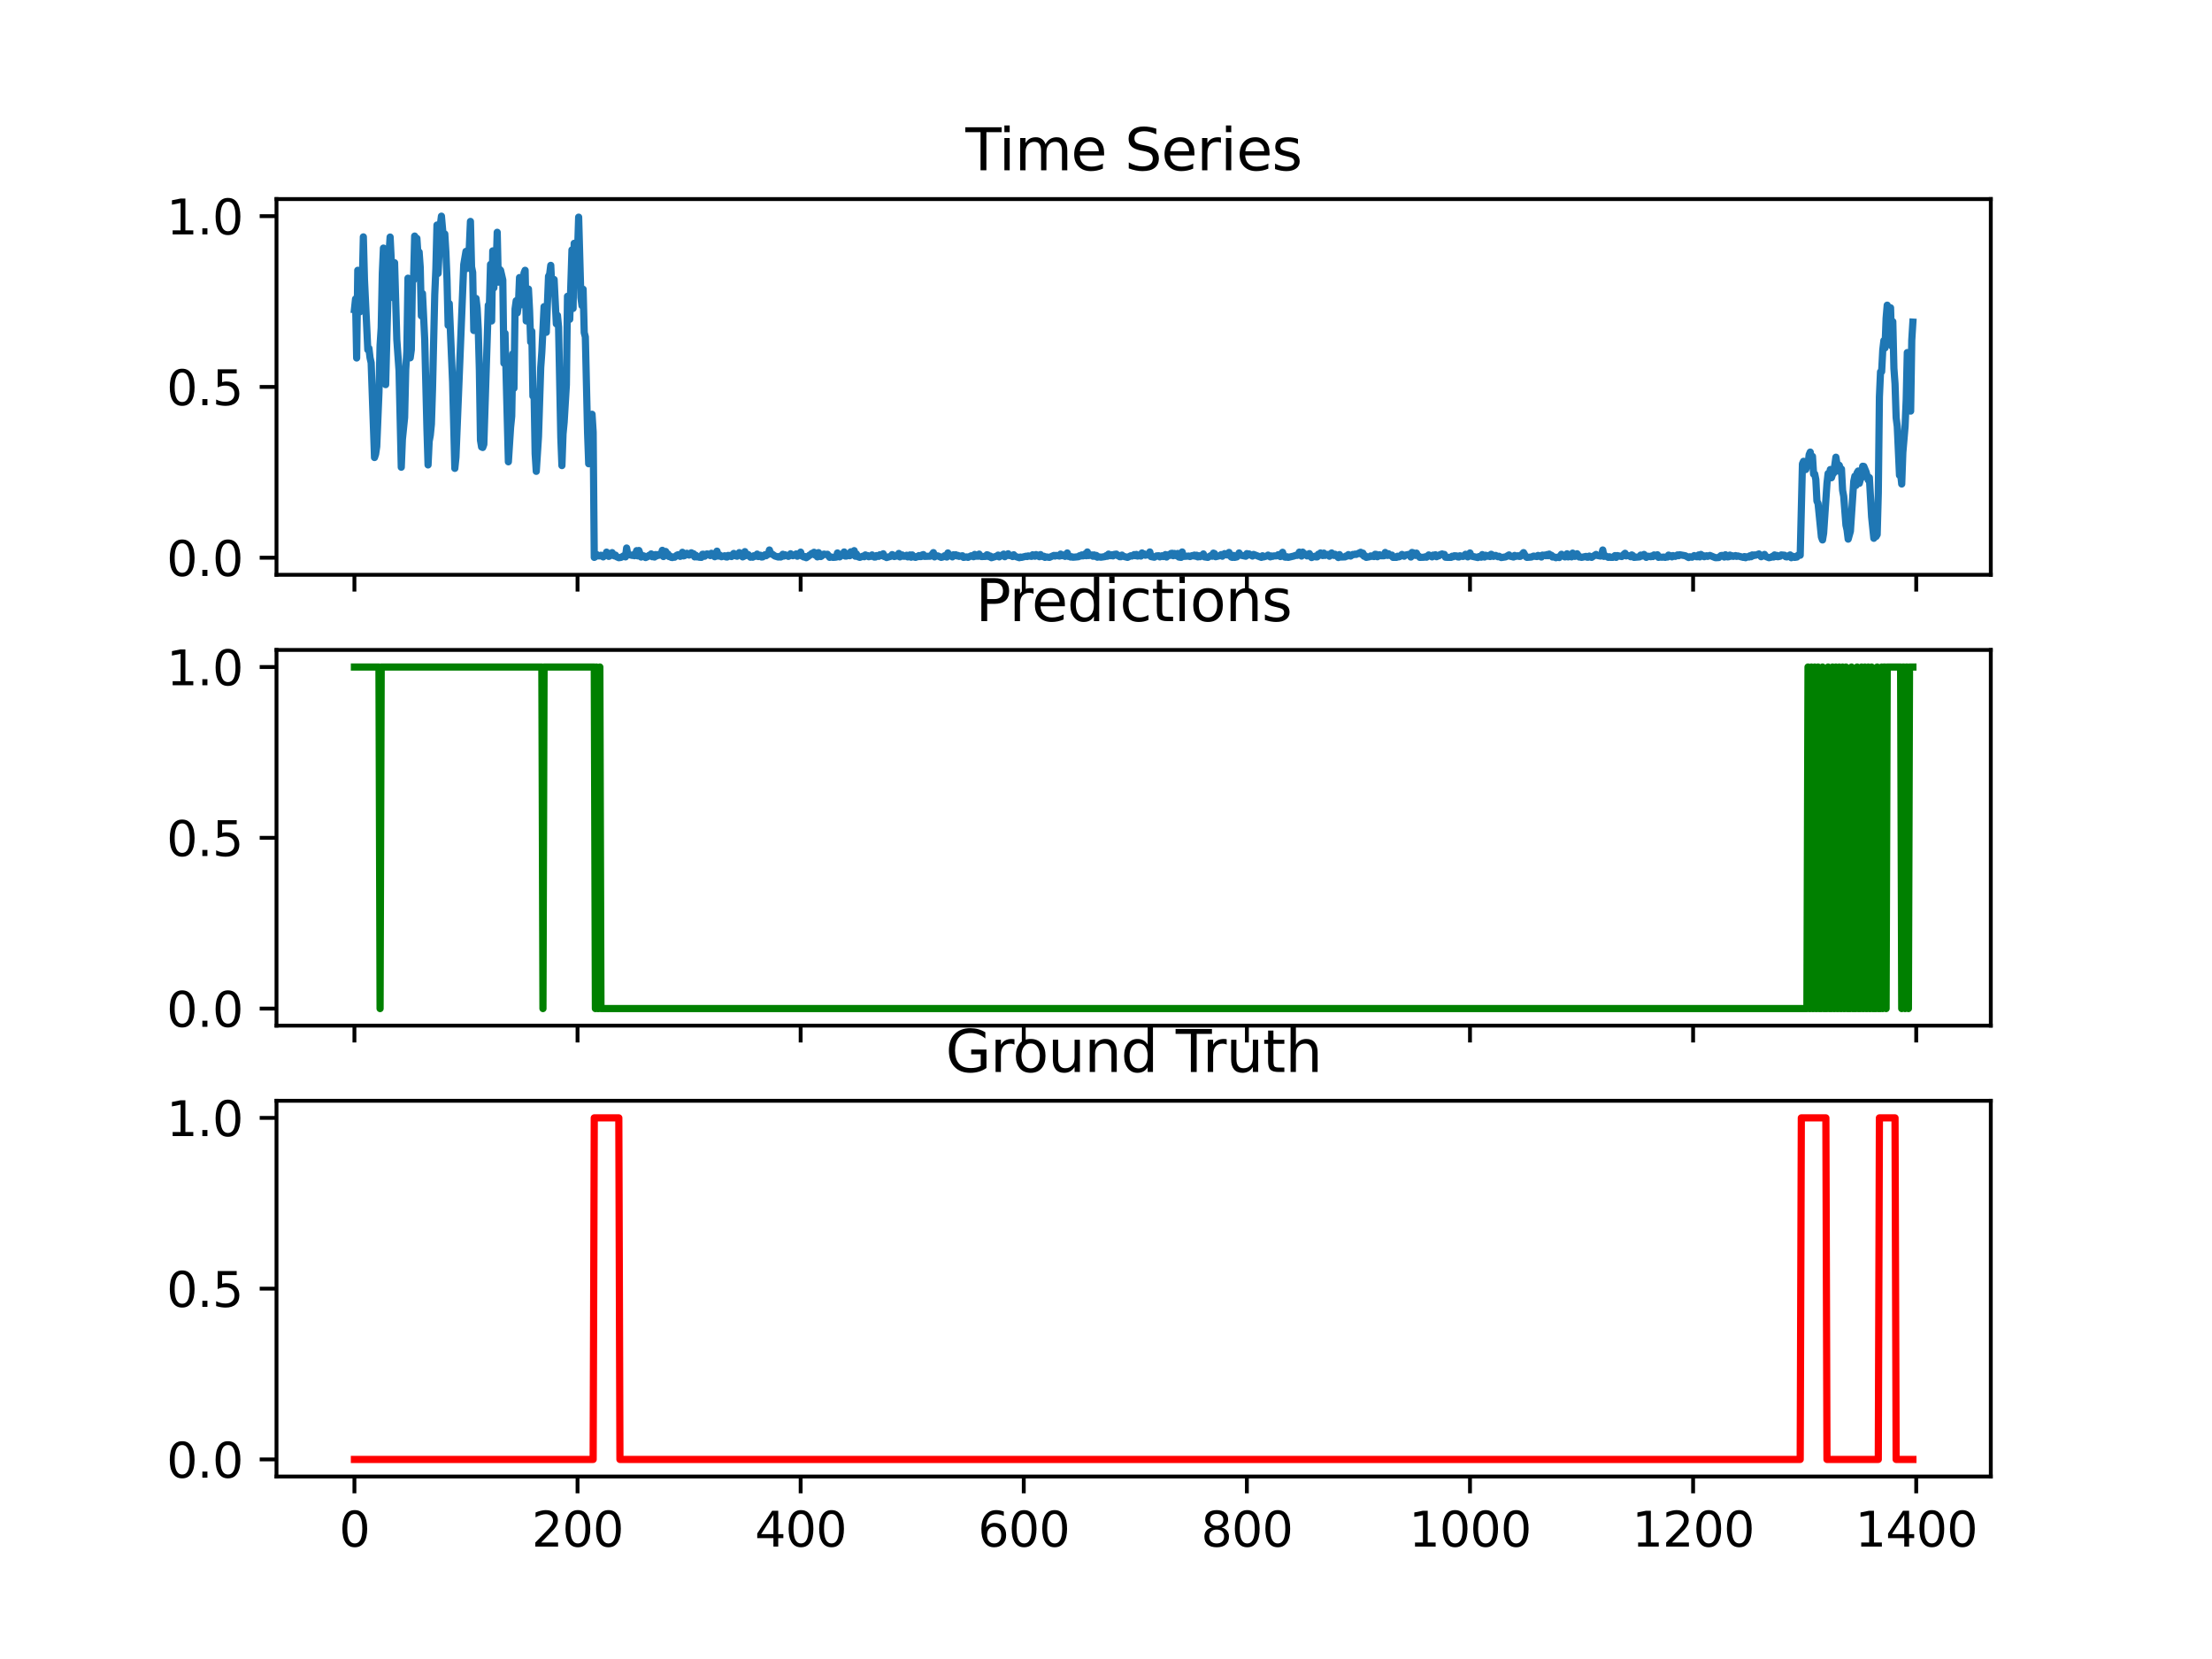 <?xml version="1.0" encoding="utf-8" standalone="no"?>
<!DOCTYPE svg PUBLIC "-//W3C//DTD SVG 1.1//EN"
  "http://www.w3.org/Graphics/SVG/1.1/DTD/svg11.dtd">
<svg xmlns:xlink="http://www.w3.org/1999/xlink" width="460.8pt" height="345.6pt" viewBox="0 0 460.8 345.6" xmlns="http://www.w3.org/2000/svg" version="1.1">
 <defs>
  <style type="text/css">*{stroke-linejoin: round; stroke-linecap: butt}</style>
 </defs>
 <g id="figure_1">
  <g id="patch_1">
   <path d="M 0 345.6 
L 460.8 345.6 
L 460.8 0 
L 0 0 
z
" style="fill: #ffffff"/>
  </g>
  <g id="axes_1">
   <g id="patch_2">
    <path d="M 57.6 119.74 
L 414.72 119.74 
L 414.72 41.472 
L 57.6 41.472 
z
" style="fill: #ffffff"/>
   </g>
   <g id="matplotlib.axis_1">
    <g id="xtick_1">
     <g id="line2d_1">
      <defs>
       <path id="m51ca889473" d="M 0 0 
L 0 3.5 
" style="stroke: #000000; stroke-width: 0.8"/>
      </defs>
      <g>
       <use xlink:href="#m51ca889473" x="73.833" y="119.74" style="stroke: #000000; stroke-width: 0.8"/>
      </g>
     </g>
    </g>
    <g id="xtick_2">
     <g id="line2d_2">
      <g>
       <use xlink:href="#m51ca889473" x="120.312" y="119.74" style="stroke: #000000; stroke-width: 0.8"/>
      </g>
     </g>
    </g>
    <g id="xtick_3">
     <g id="line2d_3">
      <g>
       <use xlink:href="#m51ca889473" x="166.79" y="119.74" style="stroke: #000000; stroke-width: 0.8"/>
      </g>
     </g>
    </g>
    <g id="xtick_4">
     <g id="line2d_4">
      <g>
       <use xlink:href="#m51ca889473" x="213.269" y="119.74" style="stroke: #000000; stroke-width: 0.8"/>
      </g>
     </g>
    </g>
    <g id="xtick_5">
     <g id="line2d_5">
      <g>
       <use xlink:href="#m51ca889473" x="259.748" y="119.74" style="stroke: #000000; stroke-width: 0.8"/>
      </g>
     </g>
    </g>
    <g id="xtick_6">
     <g id="line2d_6">
      <g>
       <use xlink:href="#m51ca889473" x="306.227" y="119.74" style="stroke: #000000; stroke-width: 0.8"/>
      </g>
     </g>
    </g>
    <g id="xtick_7">
     <g id="line2d_7">
      <g>
       <use xlink:href="#m51ca889473" x="352.706" y="119.74" style="stroke: #000000; stroke-width: 0.8"/>
      </g>
     </g>
    </g>
    <g id="xtick_8">
     <g id="line2d_8">
      <g>
       <use xlink:href="#m51ca889473" x="399.184" y="119.74" style="stroke: #000000; stroke-width: 0.8"/>
      </g>
     </g>
    </g>
   </g>
   <g id="matplotlib.axis_2">
    <g id="ytick_1">
     <g id="line2d_9">
      <defs>
       <path id="mb0b0d5f362" d="M 0 0 
L -3.5 0 
" style="stroke: #000000; stroke-width: 0.8"/>
      </defs>
      <g>
       <use xlink:href="#mb0b0d5f362" x="57.6" y="116.183" style="stroke: #000000; stroke-width: 0.8"/>
      </g>
     </g>
     <g id="text_1">
      <!-- 0.0 -->
      <g transform="translate(34.697 119.982) scale(0.1 -0.1)">
       <defs>
        <path id="DejaVuSans-30" d="M 2034 4250 
Q 1547 4250 1301 3770 
Q 1056 3291 1056 2328 
Q 1056 1369 1301 889 
Q 1547 409 2034 409 
Q 2525 409 2770 889 
Q 3016 1369 3016 2328 
Q 3016 3291 2770 3770 
Q 2525 4250 2034 4250 
z
M 2034 4750 
Q 2819 4750 3233 4129 
Q 3647 3509 3647 2328 
Q 3647 1150 3233 529 
Q 2819 -91 2034 -91 
Q 1250 -91 836 529 
Q 422 1150 422 2328 
Q 422 3509 836 4129 
Q 1250 4750 2034 4750 
z
" transform="scale(0.016)"/>
        <path id="DejaVuSans-2e" d="M 684 794 
L 1344 794 
L 1344 0 
L 684 0 
L 684 794 
z
" transform="scale(0.016)"/>
       </defs>
       <use xlink:href="#DejaVuSans-30"/>
       <use xlink:href="#DejaVuSans-2e" x="63.623"/>
       <use xlink:href="#DejaVuSans-30" x="95.41"/>
      </g>
     </g>
    </g>
    <g id="ytick_2">
     <g id="line2d_10">
      <g>
       <use xlink:href="#mb0b0d5f362" x="57.6" y="80.606" style="stroke: #000000; stroke-width: 0.8"/>
      </g>
     </g>
     <g id="text_2">
      <!-- 0.5 -->
      <g transform="translate(34.697 84.405) scale(0.1 -0.1)">
       <defs>
        <path id="DejaVuSans-35" d="M 691 4666 
L 3169 4666 
L 3169 4134 
L 1269 4134 
L 1269 2991 
Q 1406 3038 1543 3061 
Q 1681 3084 1819 3084 
Q 2600 3084 3056 2656 
Q 3513 2228 3513 1497 
Q 3513 744 3044 326 
Q 2575 -91 1722 -91 
Q 1428 -91 1123 -41 
Q 819 9 494 109 
L 494 744 
Q 775 591 1075 516 
Q 1375 441 1709 441 
Q 2250 441 2565 725 
Q 2881 1009 2881 1497 
Q 2881 1984 2565 2268 
Q 2250 2553 1709 2553 
Q 1456 2553 1204 2497 
Q 953 2441 691 2322 
L 691 4666 
z
" transform="scale(0.016)"/>
       </defs>
       <use xlink:href="#DejaVuSans-30"/>
       <use xlink:href="#DejaVuSans-2e" x="63.623"/>
       <use xlink:href="#DejaVuSans-35" x="95.41"/>
      </g>
     </g>
    </g>
    <g id="ytick_3">
     <g id="line2d_11">
      <g>
       <use xlink:href="#mb0b0d5f362" x="57.6" y="45.03" style="stroke: #000000; stroke-width: 0.8"/>
      </g>
     </g>
     <g id="text_3">
      <!-- 1.0 -->
      <g transform="translate(34.697 48.829) scale(0.1 -0.1)">
       <defs>
        <path id="DejaVuSans-31" d="M 794 531 
L 1825 531 
L 1825 4091 
L 703 3866 
L 703 4441 
L 1819 4666 
L 2450 4666 
L 2450 531 
L 3481 531 
L 3481 0 
L 794 0 
L 794 531 
z
" transform="scale(0.016)"/>
       </defs>
       <use xlink:href="#DejaVuSans-31"/>
       <use xlink:href="#DejaVuSans-2e" x="63.623"/>
       <use xlink:href="#DejaVuSans-30" x="95.41"/>
      </g>
     </g>
    </g>
   </g>
   <g id="line2d_12">
    <path d="M 73.833 64.497 
L 74.065 62.269 
L 74.298 74.574 
L 74.53 56.306 
L 74.762 62.235 
L 74.995 64.943 
L 75.227 57.471 
L 75.459 59.425 
L 75.692 49.348 
L 75.924 58.191 
L 76.621 72.86 
L 76.854 72.552 
L 77.086 74.54 
L 77.319 75.568 
L 78.016 95.31 
L 78.248 94.59 
L 78.481 93.013 
L 78.945 81.737 
L 79.178 71.935 
L 79.41 68.302 
L 79.643 56.957 
L 79.875 51.679 
L 80.107 60.247 
L 80.34 80.126 
L 81.037 52.878 
L 81.269 49.382 
L 81.502 54.112 
L 81.734 61.961 
L 81.967 60.796 
L 82.199 54.729 
L 82.664 70.735 
L 83.128 77.247 
L 83.593 97.332 
L 83.826 91.54 
L 84.29 86.981 
L 84.523 77.007 
L 84.755 73.169 
L 84.988 57.951 
L 85.22 62.475 
L 85.452 74.54 
L 85.685 72.86 
L 85.917 58.122 
L 86.15 58.362 
L 86.382 49.177 
L 86.614 54.318 
L 86.847 49.657 
L 87.079 53.153 
L 87.312 52.501 
L 87.544 55.723 
L 87.776 65.8 
L 88.009 61.138 
L 88.474 70.667 
L 88.938 89.312 
L 89.171 96.852 
L 89.403 91.951 
L 89.636 90.683 
L 89.868 88.352 
L 90.1 81.086 
L 90.565 61.378 
L 90.797 56.032 
L 91.03 46.88 
L 91.262 56.957 
L 91.727 46.88 
L 91.959 45.03 
L 92.424 50.342 
L 92.657 48.731 
L 92.889 52.536 
L 93.121 58.225 
L 93.354 67.788 
L 93.586 63.229 
L 94.283 79.578 
L 94.748 97.572 
L 94.981 95.275 
L 96.607 55.106 
L 97.072 52.364 
L 97.305 55.929 
L 97.537 54.455 
L 97.769 51.405 
L 98.002 46.126 
L 98.234 55.586 
L 98.467 56.751 
L 98.699 68.85 
L 99.164 62.167 
L 99.396 64.223 
L 99.628 68.576 
L 99.861 77.11 
L 100.093 91.711 
L 100.326 93.116 
L 100.558 93.219 
L 100.79 92.568 
L 101.72 63.572 
L 101.952 63.469 
L 102.185 55.072 
L 102.417 66.862 
L 102.65 52.261 
L 102.882 59.973 
L 103.114 52.467 
L 103.347 56.032 
L 103.579 48.389 
L 103.812 58.774 
L 104.044 56.066 
L 104.276 56.306 
L 104.741 58.328 
L 104.974 75.671 
L 105.206 69.433 
L 105.903 96.201 
L 106.368 89.003 
L 106.6 86.707 
L 106.833 73.683 
L 107.065 80.88 
L 107.297 64.36 
L 107.53 62.647 
L 107.762 65.183 
L 107.995 63.538 
L 108.227 57.814 
L 108.459 59.013 
L 108.692 63.469 
L 108.924 62.955 
L 109.157 56.888 
L 109.389 56.306 
L 109.621 66.862 
L 109.854 65.149 
L 110.086 60.213 
L 110.319 64.634 
L 110.551 71.249 
L 110.783 69.021 
L 111.016 82.525 
L 111.248 81.463 
L 111.481 94.521 
L 111.713 98.189 
L 112.178 90.957 
L 112.643 76.562 
L 112.875 73.306 
L 113.34 63.88 
L 113.572 63.915 
L 113.805 69.227 
L 114.269 57.54 
L 114.502 57.128 
L 114.734 55.278 
L 114.966 60.145 
L 115.199 60.522 
L 115.431 58.225 
L 115.896 67.479 
L 116.128 65.697 
L 116.361 68.13 
L 116.826 91.06 
L 117.058 96.989 
L 117.29 90.408 
L 117.523 87.941 
L 117.988 80.161 
L 118.22 61.721 
L 118.452 64.977 
L 118.685 66.519 
L 119.15 52.056 
L 119.382 64.257 
L 119.614 50.685 
L 119.847 56.683 
L 120.079 52.673 
L 120.312 52.501 
L 120.544 45.235 
L 121.009 61.961 
L 121.241 63.675 
L 121.474 60.247 
L 121.706 69.296 
L 121.938 70.187 
L 122.403 90.169 
L 122.635 96.612 
L 122.868 91.471 
L 123.1 90.271 
L 123.333 86.296 
L 123.565 89.997 
L 123.797 116.114 
L 124.03 115.977 
L 124.262 115.497 
L 124.727 115.806 
L 124.959 115.806 
L 125.192 115.668 
L 125.657 116.011 
L 125.889 115.737 
L 126.121 115.737 
L 126.354 115.017 
L 126.586 115.291 
L 126.819 115.908 
L 127.051 115.806 
L 127.283 115.566 
L 127.516 115.12 
L 127.981 115.806 
L 128.213 115.634 
L 128.445 115.977 
L 128.91 116.183 
L 129.375 116.114 
L 130.072 115.703 
L 130.304 116.011 
L 130.537 114.16 
L 130.769 115.463 
L 131.699 115.703 
L 131.931 115.566 
L 132.164 115.771 
L 132.396 115.394 
L 132.628 114.709 
L 132.861 115.806 
L 133.093 114.675 
L 133.558 116.045 
L 134.023 115.771 
L 134.255 115.874 
L 134.488 116.148 
L 134.952 115.943 
L 135.185 115.703 
L 135.417 115.737 
L 135.65 115.394 
L 135.882 115.977 
L 136.114 115.566 
L 136.347 116.045 
L 136.579 115.531 
L 136.812 115.806 
L 137.044 115.531 
L 137.276 115.668 
L 137.741 115.531 
L 137.973 114.64 
L 138.206 115.943 
L 138.438 115.6 
L 138.671 114.88 
L 138.903 115.703 
L 139.135 115.394 
L 139.368 115.943 
L 139.6 115.84 
L 139.833 116.114 
L 140.065 116.148 
L 140.297 116.011 
L 140.53 116.08 
L 140.995 115.668 
L 141.227 115.566 
L 141.692 115.908 
L 141.924 115.703 
L 142.157 115.052 
L 142.389 115.806 
L 142.621 115.737 
L 142.854 115.326 
L 143.086 115.257 
L 143.551 115.634 
L 143.783 115.497 
L 144.016 115.154 
L 144.248 115.497 
L 144.481 115.36 
L 144.713 116.011 
L 144.945 115.668 
L 145.178 116.011 
L 145.41 115.943 
L 145.643 116.08 
L 146.107 116.114 
L 146.34 115.463 
L 146.572 115.463 
L 146.804 115.874 
L 147.269 115.394 
L 147.502 115.429 
L 147.966 115.737 
L 148.199 115.257 
L 148.431 115.668 
L 148.664 115.36 
L 148.896 115.977 
L 149.361 114.812 
L 149.593 115.84 
L 149.826 115.566 
L 150.058 115.703 
L 150.29 115.977 
L 150.988 115.771 
L 151.22 116.011 
L 151.452 116.045 
L 151.685 115.703 
L 151.917 115.874 
L 152.15 115.703 
L 152.382 115.943 
L 152.847 115.291 
L 153.079 115.737 
L 153.544 115.874 
L 154.009 115.12 
L 154.241 115.703 
L 154.473 115.429 
L 154.706 116.011 
L 154.938 115.908 
L 155.171 114.914 
L 155.403 115.737 
L 155.868 115.531 
L 156.333 116.08 
L 156.565 116.011 
L 156.797 116.08 
L 157.03 115.771 
L 157.262 115.908 
L 157.495 115.84 
L 157.727 115.429 
L 157.959 115.943 
L 158.424 115.668 
L 158.657 116.045 
L 158.889 116.011 
L 159.354 115.566 
L 159.586 115.771 
L 159.819 115.531 
L 160.051 115.497 
L 160.283 114.572 
L 160.516 115.326 
L 160.748 115.36 
L 161.445 115.84 
L 162.142 116.045 
L 162.375 115.908 
L 162.607 116.045 
L 162.84 115.943 
L 163.072 115.463 
L 163.304 115.84 
L 163.537 115.566 
L 164.234 115.908 
L 164.466 115.771 
L 164.699 115.36 
L 165.164 115.771 
L 165.628 115.531 
L 165.861 115.394 
L 166.093 115.874 
L 166.558 115.326 
L 166.79 115.017 
L 167.023 115.806 
L 167.488 116.045 
L 167.72 115.943 
L 167.952 116.183 
L 168.417 115.874 
L 168.65 115.634 
L 168.882 115.566 
L 169.114 115.291 
L 169.347 115.463 
L 169.579 115.052 
L 169.811 115.634 
L 170.044 115.497 
L 170.276 116.011 
L 170.509 115.12 
L 170.741 115.874 
L 170.973 115.943 
L 171.206 115.806 
L 171.438 115.497 
L 171.671 115.429 
L 172.135 115.531 
L 172.368 115.463 
L 172.833 116.114 
L 173.065 116.011 
L 173.53 116.114 
L 173.995 116.08 
L 174.227 116.045 
L 174.459 115.189 
L 174.692 115.943 
L 174.924 116.011 
L 175.157 115.6 
L 175.389 115.429 
L 175.621 115.703 
L 175.854 114.983 
L 176.086 115.84 
L 176.319 115.84 
L 176.551 115.703 
L 176.783 115.394 
L 177.016 115.771 
L 177.248 114.949 
L 177.713 115.566 
L 177.945 114.709 
L 178.178 115.874 
L 178.41 115.394 
L 178.642 115.943 
L 179.107 116.114 
L 179.804 115.84 
L 180.037 115.977 
L 180.269 115.6 
L 180.502 115.771 
L 180.734 115.737 
L 180.966 115.977 
L 181.199 115.874 
L 181.431 115.908 
L 181.664 115.6 
L 182.128 116.045 
L 182.361 116.045 
L 182.593 115.737 
L 183.058 115.908 
L 183.29 115.566 
L 183.755 115.771 
L 183.988 115.36 
L 184.22 115.943 
L 184.452 115.943 
L 184.685 116.148 
L 185.614 115.874 
L 185.847 115.531 
L 186.079 115.634 
L 186.311 115.943 
L 186.544 115.84 
L 187.009 115.84 
L 187.241 115.291 
L 187.473 116.011 
L 187.706 115.668 
L 187.938 115.6 
L 188.171 115.874 
L 188.635 115.874 
L 188.868 115.668 
L 189.1 116.011 
L 189.565 115.6 
L 189.797 116.08 
L 190.03 115.6 
L 190.262 115.977 
L 190.727 116.114 
L 190.959 115.943 
L 191.192 115.977 
L 191.424 115.737 
L 191.657 115.943 
L 191.889 115.943 
L 192.121 115.6 
L 192.354 115.531 
L 192.586 115.908 
L 193.516 115.874 
L 193.748 115.874 
L 193.98 115.737 
L 194.445 115.12 
L 194.678 116.011 
L 194.91 115.771 
L 195.375 115.806 
L 196.072 116.114 
L 196.537 115.977 
L 196.769 115.771 
L 197.002 115.84 
L 197.234 116.045 
L 197.466 115.189 
L 197.699 115.737 
L 197.931 115.634 
L 198.164 115.703 
L 198.396 116.011 
L 198.628 115.566 
L 198.861 115.634 
L 199.093 115.566 
L 199.326 115.806 
L 199.558 115.703 
L 199.79 115.908 
L 200.488 115.771 
L 200.72 116.114 
L 201.417 116.011 
L 201.649 116.114 
L 202.347 115.771 
L 202.811 115.977 
L 203.044 115.497 
L 203.276 115.874 
L 203.509 115.6 
L 203.741 115.874 
L 203.973 115.429 
L 204.206 115.806 
L 204.438 115.943 
L 205.368 115.908 
L 205.6 115.566 
L 205.833 115.634 
L 206.065 115.977 
L 206.297 115.84 
L 206.53 116.183 
L 207.692 115.84 
L 207.924 115.634 
L 208.157 116.011 
L 209.086 115.429 
L 209.318 115.977 
L 210.016 115.36 
L 210.248 115.737 
L 210.713 115.703 
L 210.945 115.943 
L 211.178 115.566 
L 211.41 115.874 
L 212.34 116.183 
L 212.572 116.045 
L 212.804 116.114 
L 213.734 115.874 
L 213.966 115.943 
L 214.199 115.806 
L 214.896 115.908 
L 215.128 115.566 
L 215.593 115.874 
L 215.826 115.531 
L 216.058 115.806 
L 216.29 115.634 
L 216.523 115.977 
L 216.755 115.531 
L 216.987 115.874 
L 217.22 115.943 
L 217.452 115.874 
L 217.685 116.114 
L 217.917 116.011 
L 218.614 116.114 
L 219.544 115.703 
L 219.776 115.84 
L 220.009 115.703 
L 220.706 115.84 
L 220.938 115.429 
L 221.171 115.771 
L 221.403 115.6 
L 221.635 115.634 
L 221.868 115.908 
L 222.333 115.189 
L 222.565 115.908 
L 222.797 115.84 
L 223.03 116.045 
L 223.262 115.977 
L 223.495 116.08 
L 223.959 116.045 
L 224.656 115.977 
L 224.889 115.771 
L 225.121 115.84 
L 225.354 115.6 
L 225.586 115.806 
L 225.818 115.737 
L 226.051 115.394 
L 226.283 115.771 
L 226.516 114.983 
L 226.748 115.737 
L 227.445 115.6 
L 227.678 115.874 
L 227.91 115.6 
L 228.142 115.908 
L 228.375 115.703 
L 228.607 116.08 
L 228.84 115.977 
L 229.304 116.08 
L 230.234 115.943 
L 230.466 115.737 
L 230.699 115.874 
L 230.931 115.429 
L 231.164 115.703 
L 231.396 115.771 
L 231.628 115.566 
L 231.861 115.806 
L 232.093 115.497 
L 232.558 115.429 
L 232.79 115.737 
L 233.023 115.703 
L 233.255 115.977 
L 233.487 115.977 
L 233.72 115.634 
L 233.952 115.874 
L 234.882 116.114 
L 235.579 115.771 
L 235.811 115.84 
L 236.276 115.531 
L 236.509 115.771 
L 236.741 115.497 
L 236.973 115.84 
L 237.438 115.737 
L 237.671 115.84 
L 237.903 115.189 
L 238.135 115.6 
L 238.368 115.394 
L 238.6 115.668 
L 239.297 115.531 
L 239.53 114.983 
L 239.762 115.943 
L 240.459 116.08 
L 240.924 115.806 
L 241.389 115.771 
L 241.621 116.011 
L 242.086 115.771 
L 242.318 115.943 
L 242.551 115.874 
L 242.783 115.531 
L 243.016 116.045 
L 243.248 115.6 
L 243.48 115.566 
L 243.713 115.703 
L 243.945 115.291 
L 244.178 115.257 
L 244.41 115.771 
L 244.642 115.291 
L 244.875 115.668 
L 245.107 115.771 
L 245.34 115.291 
L 245.572 116.045 
L 246.037 116.114 
L 246.269 114.983 
L 246.502 115.908 
L 247.664 115.84 
L 247.896 115.943 
L 248.361 115.737 
L 248.593 115.806 
L 248.825 115.634 
L 249.058 115.874 
L 249.29 115.668 
L 249.523 116.011 
L 249.755 115.771 
L 249.987 115.977 
L 250.22 115.737 
L 250.452 115.806 
L 250.685 115.394 
L 250.917 116.011 
L 251.614 116.114 
L 252.311 115.703 
L 252.544 115.874 
L 252.776 115.223 
L 253.009 115.326 
L 253.241 115.977 
L 254.171 115.737 
L 254.403 115.531 
L 254.635 115.874 
L 255.1 115.326 
L 255.565 115.6 
L 255.797 115.6 
L 256.03 115.086 
L 256.262 115.771 
L 256.494 116.045 
L 256.727 116.114 
L 256.959 115.703 
L 257.192 116.114 
L 257.656 116.011 
L 257.889 115.737 
L 258.121 115.189 
L 258.354 115.634 
L 259.516 115.874 
L 259.748 115.326 
L 259.98 115.634 
L 260.213 115.394 
L 260.91 115.84 
L 261.142 115.497 
L 262.304 115.943 
L 262.769 116.114 
L 263.002 115.771 
L 263.234 116.011 
L 263.931 115.806 
L 264.163 115.634 
L 264.628 116.011 
L 264.861 115.806 
L 265.093 115.908 
L 265.325 115.806 
L 265.79 115.806 
L 266.023 115.771 
L 266.255 115.566 
L 266.72 115.943 
L 266.952 115.326 
L 267.185 115.052 
L 267.417 115.806 
L 267.649 116.045 
L 267.882 116.08 
L 268.114 115.977 
L 268.347 116.114 
L 269.509 115.84 
L 269.973 115.668 
L 270.206 115.703 
L 270.438 115.6 
L 270.671 115.017 
L 270.903 115.257 
L 271.135 115.84 
L 271.368 115.017 
L 271.832 115.566 
L 272.065 115.463 
L 272.297 115.806 
L 272.762 115.326 
L 273.227 116.148 
L 273.692 115.943 
L 273.924 115.874 
L 274.156 116.011 
L 274.389 116.011 
L 274.621 115.463 
L 274.854 115.703 
L 275.086 115.189 
L 275.551 115.737 
L 275.783 115.223 
L 276.016 115.703 
L 276.248 115.531 
L 276.713 115.497 
L 276.945 115.874 
L 277.41 115.189 
L 277.875 115.703 
L 278.107 115.463 
L 278.804 116.148 
L 279.037 115.531 
L 279.269 116.045 
L 280.199 116.011 
L 280.431 115.806 
L 280.663 115.84 
L 280.896 115.531 
L 281.361 115.84 
L 281.825 115.497 
L 282.058 115.531 
L 282.29 115.429 
L 282.523 115.497 
L 283.452 115.052 
L 283.685 115.497 
L 283.917 115.223 
L 284.149 115.874 
L 284.382 115.771 
L 284.614 116.114 
L 285.311 115.977 
L 285.544 115.806 
L 285.776 115.908 
L 286.009 115.771 
L 286.241 115.943 
L 286.473 115.463 
L 286.706 115.497 
L 286.938 115.977 
L 287.403 115.566 
L 287.635 115.771 
L 288.332 115.771 
L 288.565 115.086 
L 289.03 115.703 
L 289.262 115.36 
L 289.494 115.703 
L 289.727 115.737 
L 289.959 115.634 
L 290.192 116.114 
L 290.889 116.114 
L 291.121 115.874 
L 291.354 116.011 
L 291.586 115.943 
L 292.051 115.497 
L 292.516 115.874 
L 292.748 115.634 
L 293.445 115.497 
L 293.678 115.668 
L 293.91 116.045 
L 294.142 115.086 
L 294.375 115.154 
L 294.84 115.703 
L 295.072 115.223 
L 295.304 115.737 
L 295.537 115.84 
L 295.769 116.114 
L 296.699 116.08 
L 296.931 115.977 
L 297.163 116.08 
L 297.628 115.6 
L 298.325 116.011 
L 298.558 115.634 
L 298.79 115.668 
L 299.023 115.566 
L 299.255 115.977 
L 299.487 115.771 
L 299.72 115.806 
L 299.952 115.566 
L 300.417 115.394 
L 300.649 115.6 
L 300.882 115.497 
L 301.114 116.08 
L 301.579 116.114 
L 302.276 116.114 
L 302.509 115.874 
L 302.741 115.977 
L 302.973 115.771 
L 303.438 115.806 
L 303.67 116.011 
L 303.903 116.045 
L 304.135 115.771 
L 304.6 115.908 
L 304.832 115.908 
L 305.297 115.463 
L 305.762 116.011 
L 306.227 115.189 
L 306.459 115.84 
L 307.854 116.148 
L 308.086 115.943 
L 308.551 116.08 
L 308.783 115.531 
L 309.248 116.045 
L 309.48 115.668 
L 309.945 115.874 
L 310.178 115.703 
L 310.41 115.943 
L 310.642 115.463 
L 310.875 115.6 
L 311.107 115.908 
L 311.572 115.703 
L 312.037 115.977 
L 312.269 115.874 
L 312.734 116.148 
L 313.431 116.045 
L 313.663 116.011 
L 314.128 115.737 
L 314.361 115.6 
L 314.593 115.874 
L 315.058 115.977 
L 315.29 116.045 
L 315.523 115.703 
L 315.755 115.908 
L 316.22 115.771 
L 316.452 115.908 
L 316.685 115.908 
L 317.382 115.12 
L 317.847 115.943 
L 318.079 116.114 
L 319.008 116.045 
L 319.473 115.84 
L 320.17 115.943 
L 320.403 115.703 
L 320.635 115.874 
L 320.868 115.771 
L 321.1 116.045 
L 321.332 115.634 
L 321.565 115.703 
L 321.797 115.634 
L 322.03 115.771 
L 322.262 115.531 
L 322.494 115.771 
L 322.727 115.429 
L 322.959 115.634 
L 323.192 115.668 
L 323.424 116.045 
L 323.656 115.977 
L 324.121 116.183 
L 324.586 116.045 
L 324.818 116.148 
L 325.283 115.463 
L 325.516 115.806 
L 325.748 115.737 
L 325.98 116.011 
L 326.213 115.977 
L 326.445 115.36 
L 326.677 116.011 
L 327.142 115.737 
L 327.375 116.011 
L 327.607 115.223 
L 328.072 115.908 
L 328.304 115.497 
L 328.537 115.36 
L 329.001 116.045 
L 329.234 116.011 
L 329.466 116.114 
L 330.396 115.908 
L 330.628 116.08 
L 330.861 116.08 
L 331.093 115.84 
L 331.558 116.114 
L 332.487 115.497 
L 332.72 115.703 
L 333.417 115.84 
L 333.649 115.703 
L 333.882 114.572 
L 334.114 115.908 
L 334.347 115.737 
L 335.044 116.114 
L 335.276 115.977 
L 335.508 116.114 
L 335.973 116.114 
L 336.438 115.737 
L 336.67 116.114 
L 336.903 115.737 
L 337.832 115.943 
L 338.297 115.463 
L 338.53 115.257 
L 338.762 115.806 
L 338.994 115.703 
L 339.459 115.806 
L 339.692 115.977 
L 339.924 115.6 
L 340.156 115.737 
L 340.389 116.114 
L 341.551 116.011 
L 341.783 115.634 
L 342.016 115.84 
L 342.248 115.806 
L 342.48 115.497 
L 342.713 115.703 
L 342.945 116.114 
L 343.41 115.874 
L 343.875 115.977 
L 344.107 115.806 
L 344.339 115.943 
L 344.572 115.6 
L 345.037 115.771 
L 345.269 115.566 
L 345.501 116.114 
L 345.734 116.045 
L 346.199 116.08 
L 346.663 116.045 
L 346.896 116.114 
L 347.128 116.011 
L 347.361 116.045 
L 347.593 115.634 
L 347.825 115.806 
L 348.058 115.771 
L 348.29 116.011 
L 348.523 115.737 
L 348.987 115.908 
L 349.452 115.6 
L 349.685 115.771 
L 349.917 115.566 
L 351.079 115.771 
L 351.776 116.148 
L 352.008 115.977 
L 352.473 116.08 
L 352.938 115.737 
L 353.403 115.977 
L 353.635 115.977 
L 353.868 115.6 
L 354.1 116.011 
L 354.332 115.497 
L 354.565 115.737 
L 354.797 115.737 
L 355.03 115.977 
L 355.494 115.771 
L 355.727 115.908 
L 356.192 115.703 
L 357.354 116.183 
L 358.051 116.148 
L 358.515 115.737 
L 358.748 115.703 
L 359.213 116.045 
L 359.445 115.566 
L 359.91 116.011 
L 360.142 115.977 
L 360.375 115.634 
L 360.607 115.874 
L 360.839 115.771 
L 361.072 115.908 
L 361.537 115.737 
L 361.769 115.908 
L 362.001 115.806 
L 363.163 116.114 
L 363.396 115.943 
L 363.628 116.183 
L 363.861 115.977 
L 364.325 116.045 
L 364.558 115.771 
L 364.79 115.977 
L 365.023 115.6 
L 365.255 115.771 
L 365.487 115.6 
L 365.72 115.668 
L 366.417 115.394 
L 366.882 115.977 
L 367.114 115.668 
L 367.346 115.806 
L 367.579 115.497 
L 367.811 115.908 
L 368.508 116.183 
L 368.973 116.08 
L 369.206 115.908 
L 369.438 116.045 
L 369.67 115.6 
L 369.903 115.943 
L 370.135 115.703 
L 370.368 115.977 
L 370.832 115.874 
L 371.065 115.6 
L 371.762 115.668 
L 371.994 115.977 
L 372.227 116.011 
L 372.924 115.6 
L 373.156 116.183 
L 373.621 115.908 
L 373.853 116.114 
L 374.318 116.045 
L 374.551 115.668 
L 375.015 115.668 
L 375.48 96.612 
L 375.713 96.098 
L 375.945 96.269 
L 376.177 97.812 
L 376.41 96.818 
L 376.642 96.852 
L 376.875 94.727 
L 377.107 94.179 
L 377.339 96.406 
L 377.572 95.07 
L 377.804 98.771 
L 378.037 98.737 
L 378.269 99.902 
L 378.501 104.392 
L 378.734 104.872 
L 379.431 111.864 
L 379.663 112.481 
L 379.896 111.076 
L 380.593 100.691 
L 380.825 98.634 
L 381.058 99.217 
L 381.29 97.812 
L 381.523 99.525 
L 381.755 98.806 
L 381.987 98.566 
L 382.452 95.241 
L 382.917 98.12 
L 383.149 96.921 
L 383.382 97.675 
L 383.614 97.709 
L 383.846 102.13 
L 384.079 103.398 
L 384.544 109.396 
L 384.776 110.425 
L 385.008 112.31 
L 385.473 110.664 
L 386.17 100.279 
L 386.403 99.183 
L 386.635 101.136 
L 386.868 98.497 
L 387.1 98.12 
L 387.332 100.691 
L 387.565 99.8 
L 387.797 99.525 
L 388.03 97.126 
L 388.262 97.16 
L 388.727 98.292 
L 389.192 100.005 
L 389.424 99.491 
L 389.889 107.648 
L 390.353 112.138 
L 390.586 111.384 
L 390.818 111.761 
L 391.051 111.35 
L 391.283 102.747 
L 391.515 82.663 
L 391.748 77.453 
L 391.98 77.419 
L 392.213 72.929 
L 392.445 70.941 
L 392.677 72.483 
L 392.91 66.314 
L 393.142 63.572 
L 393.375 65.217 
L 393.607 67.753 
L 393.839 64.12 
L 394.072 72.072 
L 394.304 66.999 
L 394.537 76.733 
L 394.769 79.955 
L 395.001 86.981 
L 395.234 88.832 
L 395.699 99.011 
L 395.931 98.669 
L 396.163 100.828 
L 396.396 94.281 
L 396.861 88.832 
L 397.093 83.382 
L 397.325 73.443 
L 398.022 85.644 
L 398.255 70.872 
L 398.487 67.102 
L 398.487 67.102 
" clip-path="url(#pf352ed3244)" style="fill: none; stroke: #1f77b4; stroke-width: 1.5; stroke-linecap: square"/>
   </g>
   <g id="patch_3">
    <path d="M 57.6 119.74 
L 57.6 41.472 
" style="fill: none; stroke: #000000; stroke-width: 0.8; stroke-linejoin: miter; stroke-linecap: square"/>
   </g>
   <g id="patch_4">
    <path d="M 414.72 119.74 
L 414.72 41.472 
" style="fill: none; stroke: #000000; stroke-width: 0.8; stroke-linejoin: miter; stroke-linecap: square"/>
   </g>
   <g id="patch_5">
    <path d="M 57.6 119.74 
L 414.72 119.74 
" style="fill: none; stroke: #000000; stroke-width: 0.8; stroke-linejoin: miter; stroke-linecap: square"/>
   </g>
   <g id="patch_6">
    <path d="M 57.6 41.472 
L 414.72 41.472 
" style="fill: none; stroke: #000000; stroke-width: 0.8; stroke-linejoin: miter; stroke-linecap: square"/>
   </g>
   <g id="text_4">
    <!-- Time Series -->
    <g transform="translate(201.121 35.472) scale(0.12 -0.12)">
     <defs>
      <path id="DejaVuSans-54" d="M -19 4666 
L 3928 4666 
L 3928 4134 
L 2272 4134 
L 2272 0 
L 1638 0 
L 1638 4134 
L -19 4134 
L -19 4666 
z
" transform="scale(0.016)"/>
      <path id="DejaVuSans-69" d="M 603 3500 
L 1178 3500 
L 1178 0 
L 603 0 
L 603 3500 
z
M 603 4863 
L 1178 4863 
L 1178 4134 
L 603 4134 
L 603 4863 
z
" transform="scale(0.016)"/>
      <path id="DejaVuSans-6d" d="M 3328 2828 
Q 3544 3216 3844 3400 
Q 4144 3584 4550 3584 
Q 5097 3584 5394 3201 
Q 5691 2819 5691 2113 
L 5691 0 
L 5113 0 
L 5113 2094 
Q 5113 2597 4934 2840 
Q 4756 3084 4391 3084 
Q 3944 3084 3684 2787 
Q 3425 2491 3425 1978 
L 3425 0 
L 2847 0 
L 2847 2094 
Q 2847 2600 2669 2842 
Q 2491 3084 2119 3084 
Q 1678 3084 1418 2786 
Q 1159 2488 1159 1978 
L 1159 0 
L 581 0 
L 581 3500 
L 1159 3500 
L 1159 2956 
Q 1356 3278 1631 3431 
Q 1906 3584 2284 3584 
Q 2666 3584 2933 3390 
Q 3200 3197 3328 2828 
z
" transform="scale(0.016)"/>
      <path id="DejaVuSans-65" d="M 3597 1894 
L 3597 1613 
L 953 1613 
Q 991 1019 1311 708 
Q 1631 397 2203 397 
Q 2534 397 2845 478 
Q 3156 559 3463 722 
L 3463 178 
Q 3153 47 2828 -22 
Q 2503 -91 2169 -91 
Q 1331 -91 842 396 
Q 353 884 353 1716 
Q 353 2575 817 3079 
Q 1281 3584 2069 3584 
Q 2775 3584 3186 3129 
Q 3597 2675 3597 1894 
z
M 3022 2063 
Q 3016 2534 2758 2815 
Q 2500 3097 2075 3097 
Q 1594 3097 1305 2825 
Q 1016 2553 972 2059 
L 3022 2063 
z
" transform="scale(0.016)"/>
      <path id="DejaVuSans-20" transform="scale(0.016)"/>
      <path id="DejaVuSans-53" d="M 3425 4513 
L 3425 3897 
Q 3066 4069 2747 4153 
Q 2428 4238 2131 4238 
Q 1616 4238 1336 4038 
Q 1056 3838 1056 3469 
Q 1056 3159 1242 3001 
Q 1428 2844 1947 2747 
L 2328 2669 
Q 3034 2534 3370 2195 
Q 3706 1856 3706 1288 
Q 3706 609 3251 259 
Q 2797 -91 1919 -91 
Q 1588 -91 1214 -16 
Q 841 59 441 206 
L 441 856 
Q 825 641 1194 531 
Q 1563 422 1919 422 
Q 2459 422 2753 634 
Q 3047 847 3047 1241 
Q 3047 1584 2836 1778 
Q 2625 1972 2144 2069 
L 1759 2144 
Q 1053 2284 737 2584 
Q 422 2884 422 3419 
Q 422 4038 858 4394 
Q 1294 4750 2059 4750 
Q 2388 4750 2728 4690 
Q 3069 4631 3425 4513 
z
" transform="scale(0.016)"/>
      <path id="DejaVuSans-72" d="M 2631 2963 
Q 2534 3019 2420 3045 
Q 2306 3072 2169 3072 
Q 1681 3072 1420 2755 
Q 1159 2438 1159 1844 
L 1159 0 
L 581 0 
L 581 3500 
L 1159 3500 
L 1159 2956 
Q 1341 3275 1631 3429 
Q 1922 3584 2338 3584 
Q 2397 3584 2469 3576 
Q 2541 3569 2628 3553 
L 2631 2963 
z
" transform="scale(0.016)"/>
      <path id="DejaVuSans-73" d="M 2834 3397 
L 2834 2853 
Q 2591 2978 2328 3040 
Q 2066 3103 1784 3103 
Q 1356 3103 1142 2972 
Q 928 2841 928 2578 
Q 928 2378 1081 2264 
Q 1234 2150 1697 2047 
L 1894 2003 
Q 2506 1872 2764 1633 
Q 3022 1394 3022 966 
Q 3022 478 2636 193 
Q 2250 -91 1575 -91 
Q 1294 -91 989 -36 
Q 684 19 347 128 
L 347 722 
Q 666 556 975 473 
Q 1284 391 1588 391 
Q 1994 391 2212 530 
Q 2431 669 2431 922 
Q 2431 1156 2273 1281 
Q 2116 1406 1581 1522 
L 1381 1569 
Q 847 1681 609 1914 
Q 372 2147 372 2553 
Q 372 3047 722 3315 
Q 1072 3584 1716 3584 
Q 2034 3584 2315 3537 
Q 2597 3491 2834 3397 
z
" transform="scale(0.016)"/>
     </defs>
     <use xlink:href="#DejaVuSans-54"/>
     <use xlink:href="#DejaVuSans-69" x="57.959"/>
     <use xlink:href="#DejaVuSans-6d" x="85.742"/>
     <use xlink:href="#DejaVuSans-65" x="183.154"/>
     <use xlink:href="#DejaVuSans-20" x="244.678"/>
     <use xlink:href="#DejaVuSans-53" x="276.465"/>
     <use xlink:href="#DejaVuSans-65" x="339.941"/>
     <use xlink:href="#DejaVuSans-72" x="401.465"/>
     <use xlink:href="#DejaVuSans-69" x="442.578"/>
     <use xlink:href="#DejaVuSans-65" x="470.361"/>
     <use xlink:href="#DejaVuSans-73" x="531.885"/>
    </g>
   </g>
  </g>
  <g id="axes_2">
   <g id="patch_7">
    <path d="M 57.6 213.662 
L 414.72 213.662 
L 414.72 135.394 
L 57.6 135.394 
z
" style="fill: #ffffff"/>
   </g>
   <g id="matplotlib.axis_3">
    <g id="xtick_9">
     <g id="line2d_13">
      <g>
       <use xlink:href="#m51ca889473" x="73.833" y="213.662" style="stroke: #000000; stroke-width: 0.8"/>
      </g>
     </g>
    </g>
    <g id="xtick_10">
     <g id="line2d_14">
      <g>
       <use xlink:href="#m51ca889473" x="120.312" y="213.662" style="stroke: #000000; stroke-width: 0.8"/>
      </g>
     </g>
    </g>
    <g id="xtick_11">
     <g id="line2d_15">
      <g>
       <use xlink:href="#m51ca889473" x="166.79" y="213.662" style="stroke: #000000; stroke-width: 0.8"/>
      </g>
     </g>
    </g>
    <g id="xtick_12">
     <g id="line2d_16">
      <g>
       <use xlink:href="#m51ca889473" x="213.269" y="213.662" style="stroke: #000000; stroke-width: 0.8"/>
      </g>
     </g>
    </g>
    <g id="xtick_13">
     <g id="line2d_17">
      <g>
       <use xlink:href="#m51ca889473" x="259.748" y="213.662" style="stroke: #000000; stroke-width: 0.8"/>
      </g>
     </g>
    </g>
    <g id="xtick_14">
     <g id="line2d_18">
      <g>
       <use xlink:href="#m51ca889473" x="306.227" y="213.662" style="stroke: #000000; stroke-width: 0.8"/>
      </g>
     </g>
    </g>
    <g id="xtick_15">
     <g id="line2d_19">
      <g>
       <use xlink:href="#m51ca889473" x="352.706" y="213.662" style="stroke: #000000; stroke-width: 0.8"/>
      </g>
     </g>
    </g>
    <g id="xtick_16">
     <g id="line2d_20">
      <g>
       <use xlink:href="#m51ca889473" x="399.184" y="213.662" style="stroke: #000000; stroke-width: 0.8"/>
      </g>
     </g>
    </g>
   </g>
   <g id="matplotlib.axis_4">
    <g id="ytick_4">
     <g id="line2d_21">
      <g>
       <use xlink:href="#mb0b0d5f362" x="57.6" y="210.104" style="stroke: #000000; stroke-width: 0.8"/>
      </g>
     </g>
     <g id="text_5">
      <!-- 0.0 -->
      <g transform="translate(34.697 213.904) scale(0.1 -0.1)">
       <use xlink:href="#DejaVuSans-30"/>
       <use xlink:href="#DejaVuSans-2e" x="63.623"/>
       <use xlink:href="#DejaVuSans-30" x="95.41"/>
      </g>
     </g>
    </g>
    <g id="ytick_5">
     <g id="line2d_22">
      <g>
       <use xlink:href="#mb0b0d5f362" x="57.6" y="174.528" style="stroke: #000000; stroke-width: 0.8"/>
      </g>
     </g>
     <g id="text_6">
      <!-- 0.5 -->
      <g transform="translate(34.697 178.327) scale(0.1 -0.1)">
       <use xlink:href="#DejaVuSans-30"/>
       <use xlink:href="#DejaVuSans-2e" x="63.623"/>
       <use xlink:href="#DejaVuSans-35" x="95.41"/>
      </g>
     </g>
    </g>
    <g id="ytick_6">
     <g id="line2d_23">
      <g>
       <use xlink:href="#mb0b0d5f362" x="57.6" y="138.952" style="stroke: #000000; stroke-width: 0.8"/>
      </g>
     </g>
     <g id="text_7">
      <!-- 1.0 -->
      <g transform="translate(34.697 142.751) scale(0.1 -0.1)">
       <use xlink:href="#DejaVuSans-31"/>
       <use xlink:href="#DejaVuSans-2e" x="63.623"/>
       <use xlink:href="#DejaVuSans-30" x="95.41"/>
      </g>
     </g>
    </g>
   </g>
   <g id="line2d_24">
    <path d="M 73.833 138.952 
L 78.945 138.952 
L 79.178 210.104 
L 79.41 138.952 
L 112.875 138.952 
L 113.107 210.104 
L 113.34 138.952 
L 123.797 138.952 
L 124.03 210.104 
L 124.262 138.952 
L 124.495 210.104 
L 124.727 210.104 
L 124.959 138.952 
L 125.192 210.104 
L 376.41 210.104 
L 376.642 138.952 
L 376.875 210.104 
L 377.107 210.104 
L 377.339 138.952 
L 377.572 210.104 
L 377.804 210.104 
L 378.037 138.952 
L 378.269 210.104 
L 378.501 210.104 
L 378.734 138.952 
L 378.966 210.104 
L 379.431 210.104 
L 379.663 138.952 
L 379.896 210.104 
L 380.593 210.104 
L 380.825 138.952 
L 381.058 210.104 
L 381.523 210.104 
L 381.755 138.952 
L 381.987 210.104 
L 382.22 210.104 
L 382.452 138.952 
L 382.684 210.104 
L 382.917 210.104 
L 383.149 138.952 
L 383.382 210.104 
L 383.614 210.104 
L 383.846 138.952 
L 384.079 210.104 
L 384.311 210.104 
L 384.544 138.952 
L 384.776 210.104 
L 385.473 210.104 
L 385.706 138.952 
L 385.938 210.104 
L 386.635 210.104 
L 386.868 138.952 
L 387.1 210.104 
L 387.565 210.104 
L 387.797 138.952 
L 388.03 210.104 
L 388.262 210.104 
L 388.494 138.952 
L 388.727 210.104 
L 388.959 210.104 
L 389.192 138.952 
L 389.424 210.104 
L 389.656 210.104 
L 389.889 138.952 
L 390.121 210.104 
L 390.818 210.104 
L 391.051 138.952 
L 391.283 210.104 
L 391.748 210.104 
L 391.98 138.952 
L 392.213 210.104 
L 392.445 138.952 
L 392.677 138.952 
L 392.91 210.104 
L 393.142 138.952 
L 395.931 138.952 
L 396.163 210.104 
L 396.396 138.952 
L 396.628 138.952 
L 396.861 210.104 
L 397.093 138.952 
L 397.325 138.952 
L 397.558 210.104 
L 397.79 138.952 
L 398.487 138.952 
L 398.487 138.952 
" clip-path="url(#p7daa92fd0a)" style="fill: none; stroke: #008000; stroke-width: 1.5; stroke-linecap: square"/>
   </g>
   <g id="patch_8">
    <path d="M 57.6 213.662 
L 57.6 135.394 
" style="fill: none; stroke: #000000; stroke-width: 0.8; stroke-linejoin: miter; stroke-linecap: square"/>
   </g>
   <g id="patch_9">
    <path d="M 414.72 213.662 
L 414.72 135.394 
" style="fill: none; stroke: #000000; stroke-width: 0.8; stroke-linejoin: miter; stroke-linecap: square"/>
   </g>
   <g id="patch_10">
    <path d="M 57.6 213.662 
L 414.72 213.662 
" style="fill: none; stroke: #000000; stroke-width: 0.8; stroke-linejoin: miter; stroke-linecap: square"/>
   </g>
   <g id="patch_11">
    <path d="M 57.6 135.394 
L 414.72 135.394 
" style="fill: none; stroke: #000000; stroke-width: 0.8; stroke-linejoin: miter; stroke-linecap: square"/>
   </g>
   <g id="text_8">
    <!-- Predictions -->
    <g transform="translate(203.23 129.394) scale(0.12 -0.12)">
     <defs>
      <path id="DejaVuSans-50" d="M 1259 4147 
L 1259 2394 
L 2053 2394 
Q 2494 2394 2734 2622 
Q 2975 2850 2975 3272 
Q 2975 3691 2734 3919 
Q 2494 4147 2053 4147 
L 1259 4147 
z
M 628 4666 
L 2053 4666 
Q 2838 4666 3239 4311 
Q 3641 3956 3641 3272 
Q 3641 2581 3239 2228 
Q 2838 1875 2053 1875 
L 1259 1875 
L 1259 0 
L 628 0 
L 628 4666 
z
" transform="scale(0.016)"/>
      <path id="DejaVuSans-64" d="M 2906 2969 
L 2906 4863 
L 3481 4863 
L 3481 0 
L 2906 0 
L 2906 525 
Q 2725 213 2448 61 
Q 2172 -91 1784 -91 
Q 1150 -91 751 415 
Q 353 922 353 1747 
Q 353 2572 751 3078 
Q 1150 3584 1784 3584 
Q 2172 3584 2448 3432 
Q 2725 3281 2906 2969 
z
M 947 1747 
Q 947 1113 1208 752 
Q 1469 391 1925 391 
Q 2381 391 2643 752 
Q 2906 1113 2906 1747 
Q 2906 2381 2643 2742 
Q 2381 3103 1925 3103 
Q 1469 3103 1208 2742 
Q 947 2381 947 1747 
z
" transform="scale(0.016)"/>
      <path id="DejaVuSans-63" d="M 3122 3366 
L 3122 2828 
Q 2878 2963 2633 3030 
Q 2388 3097 2138 3097 
Q 1578 3097 1268 2742 
Q 959 2388 959 1747 
Q 959 1106 1268 751 
Q 1578 397 2138 397 
Q 2388 397 2633 464 
Q 2878 531 3122 666 
L 3122 134 
Q 2881 22 2623 -34 
Q 2366 -91 2075 -91 
Q 1284 -91 818 406 
Q 353 903 353 1747 
Q 353 2603 823 3093 
Q 1294 3584 2113 3584 
Q 2378 3584 2631 3529 
Q 2884 3475 3122 3366 
z
" transform="scale(0.016)"/>
      <path id="DejaVuSans-74" d="M 1172 4494 
L 1172 3500 
L 2356 3500 
L 2356 3053 
L 1172 3053 
L 1172 1153 
Q 1172 725 1289 603 
Q 1406 481 1766 481 
L 2356 481 
L 2356 0 
L 1766 0 
Q 1100 0 847 248 
Q 594 497 594 1153 
L 594 3053 
L 172 3053 
L 172 3500 
L 594 3500 
L 594 4494 
L 1172 4494 
z
" transform="scale(0.016)"/>
      <path id="DejaVuSans-6f" d="M 1959 3097 
Q 1497 3097 1228 2736 
Q 959 2375 959 1747 
Q 959 1119 1226 758 
Q 1494 397 1959 397 
Q 2419 397 2687 759 
Q 2956 1122 2956 1747 
Q 2956 2369 2687 2733 
Q 2419 3097 1959 3097 
z
M 1959 3584 
Q 2709 3584 3137 3096 
Q 3566 2609 3566 1747 
Q 3566 888 3137 398 
Q 2709 -91 1959 -91 
Q 1206 -91 779 398 
Q 353 888 353 1747 
Q 353 2609 779 3096 
Q 1206 3584 1959 3584 
z
" transform="scale(0.016)"/>
      <path id="DejaVuSans-6e" d="M 3513 2113 
L 3513 0 
L 2938 0 
L 2938 2094 
Q 2938 2591 2744 2837 
Q 2550 3084 2163 3084 
Q 1697 3084 1428 2787 
Q 1159 2491 1159 1978 
L 1159 0 
L 581 0 
L 581 3500 
L 1159 3500 
L 1159 2956 
Q 1366 3272 1645 3428 
Q 1925 3584 2291 3584 
Q 2894 3584 3203 3211 
Q 3513 2838 3513 2113 
z
" transform="scale(0.016)"/>
     </defs>
     <use xlink:href="#DejaVuSans-50"/>
     <use xlink:href="#DejaVuSans-72" x="58.553"/>
     <use xlink:href="#DejaVuSans-65" x="97.416"/>
     <use xlink:href="#DejaVuSans-64" x="158.939"/>
     <use xlink:href="#DejaVuSans-69" x="222.416"/>
     <use xlink:href="#DejaVuSans-63" x="250.199"/>
     <use xlink:href="#DejaVuSans-74" x="305.18"/>
     <use xlink:href="#DejaVuSans-69" x="344.389"/>
     <use xlink:href="#DejaVuSans-6f" x="372.172"/>
     <use xlink:href="#DejaVuSans-6e" x="433.354"/>
     <use xlink:href="#DejaVuSans-73" x="496.732"/>
    </g>
   </g>
  </g>
  <g id="axes_3">
   <g id="patch_12">
    <path d="M 57.6 307.584 
L 414.72 307.584 
L 414.72 229.316 
L 57.6 229.316 
z
" style="fill: #ffffff"/>
   </g>
   <g id="matplotlib.axis_5">
    <g id="xtick_17">
     <g id="line2d_25">
      <g>
       <use xlink:href="#m51ca889473" x="73.833" y="307.584" style="stroke: #000000; stroke-width: 0.8"/>
      </g>
     </g>
     <g id="text_9">
      <!-- 0 -->
      <g transform="translate(70.651 322.182) scale(0.1 -0.1)">
       <use xlink:href="#DejaVuSans-30"/>
      </g>
     </g>
    </g>
    <g id="xtick_18">
     <g id="line2d_26">
      <g>
       <use xlink:href="#m51ca889473" x="120.312" y="307.584" style="stroke: #000000; stroke-width: 0.8"/>
      </g>
     </g>
     <g id="text_10">
      <!-- 200 -->
      <g transform="translate(110.768 322.182) scale(0.1 -0.1)">
       <defs>
        <path id="DejaVuSans-32" d="M 1228 531 
L 3431 531 
L 3431 0 
L 469 0 
L 469 531 
Q 828 903 1448 1529 
Q 2069 2156 2228 2338 
Q 2531 2678 2651 2914 
Q 2772 3150 2772 3378 
Q 2772 3750 2511 3984 
Q 2250 4219 1831 4219 
Q 1534 4219 1204 4116 
Q 875 4013 500 3803 
L 500 4441 
Q 881 4594 1212 4672 
Q 1544 4750 1819 4750 
Q 2544 4750 2975 4387 
Q 3406 4025 3406 3419 
Q 3406 3131 3298 2873 
Q 3191 2616 2906 2266 
Q 2828 2175 2409 1742 
Q 1991 1309 1228 531 
z
" transform="scale(0.016)"/>
       </defs>
       <use xlink:href="#DejaVuSans-32"/>
       <use xlink:href="#DejaVuSans-30" x="63.623"/>
       <use xlink:href="#DejaVuSans-30" x="127.246"/>
      </g>
     </g>
    </g>
    <g id="xtick_19">
     <g id="line2d_27">
      <g>
       <use xlink:href="#m51ca889473" x="166.79" y="307.584" style="stroke: #000000; stroke-width: 0.8"/>
      </g>
     </g>
     <g id="text_11">
      <!-- 400 -->
      <g transform="translate(157.247 322.182) scale(0.1 -0.1)">
       <defs>
        <path id="DejaVuSans-34" d="M 2419 4116 
L 825 1625 
L 2419 1625 
L 2419 4116 
z
M 2253 4666 
L 3047 4666 
L 3047 1625 
L 3713 1625 
L 3713 1100 
L 3047 1100 
L 3047 0 
L 2419 0 
L 2419 1100 
L 313 1100 
L 313 1709 
L 2253 4666 
z
" transform="scale(0.016)"/>
       </defs>
       <use xlink:href="#DejaVuSans-34"/>
       <use xlink:href="#DejaVuSans-30" x="63.623"/>
       <use xlink:href="#DejaVuSans-30" x="127.246"/>
      </g>
     </g>
    </g>
    <g id="xtick_20">
     <g id="line2d_28">
      <g>
       <use xlink:href="#m51ca889473" x="213.269" y="307.584" style="stroke: #000000; stroke-width: 0.8"/>
      </g>
     </g>
     <g id="text_12">
      <!-- 600 -->
      <g transform="translate(203.725 322.182) scale(0.1 -0.1)">
       <defs>
        <path id="DejaVuSans-36" d="M 2113 2584 
Q 1688 2584 1439 2293 
Q 1191 2003 1191 1497 
Q 1191 994 1439 701 
Q 1688 409 2113 409 
Q 2538 409 2786 701 
Q 3034 994 3034 1497 
Q 3034 2003 2786 2293 
Q 2538 2584 2113 2584 
z
M 3366 4563 
L 3366 3988 
Q 3128 4100 2886 4159 
Q 2644 4219 2406 4219 
Q 1781 4219 1451 3797 
Q 1122 3375 1075 2522 
Q 1259 2794 1537 2939 
Q 1816 3084 2150 3084 
Q 2853 3084 3261 2657 
Q 3669 2231 3669 1497 
Q 3669 778 3244 343 
Q 2819 -91 2113 -91 
Q 1303 -91 875 529 
Q 447 1150 447 2328 
Q 447 3434 972 4092 
Q 1497 4750 2381 4750 
Q 2619 4750 2861 4703 
Q 3103 4656 3366 4563 
z
" transform="scale(0.016)"/>
       </defs>
       <use xlink:href="#DejaVuSans-36"/>
       <use xlink:href="#DejaVuSans-30" x="63.623"/>
       <use xlink:href="#DejaVuSans-30" x="127.246"/>
      </g>
     </g>
    </g>
    <g id="xtick_21">
     <g id="line2d_29">
      <g>
       <use xlink:href="#m51ca889473" x="259.748" y="307.584" style="stroke: #000000; stroke-width: 0.8"/>
      </g>
     </g>
     <g id="text_13">
      <!-- 800 -->
      <g transform="translate(250.204 322.182) scale(0.1 -0.1)">
       <defs>
        <path id="DejaVuSans-38" d="M 2034 2216 
Q 1584 2216 1326 1975 
Q 1069 1734 1069 1313 
Q 1069 891 1326 650 
Q 1584 409 2034 409 
Q 2484 409 2743 651 
Q 3003 894 3003 1313 
Q 3003 1734 2745 1975 
Q 2488 2216 2034 2216 
z
M 1403 2484 
Q 997 2584 770 2862 
Q 544 3141 544 3541 
Q 544 4100 942 4425 
Q 1341 4750 2034 4750 
Q 2731 4750 3128 4425 
Q 3525 4100 3525 3541 
Q 3525 3141 3298 2862 
Q 3072 2584 2669 2484 
Q 3125 2378 3379 2068 
Q 3634 1759 3634 1313 
Q 3634 634 3220 271 
Q 2806 -91 2034 -91 
Q 1263 -91 848 271 
Q 434 634 434 1313 
Q 434 1759 690 2068 
Q 947 2378 1403 2484 
z
M 1172 3481 
Q 1172 3119 1398 2916 
Q 1625 2713 2034 2713 
Q 2441 2713 2670 2916 
Q 2900 3119 2900 3481 
Q 2900 3844 2670 4047 
Q 2441 4250 2034 4250 
Q 1625 4250 1398 4047 
Q 1172 3844 1172 3481 
z
" transform="scale(0.016)"/>
       </defs>
       <use xlink:href="#DejaVuSans-38"/>
       <use xlink:href="#DejaVuSans-30" x="63.623"/>
       <use xlink:href="#DejaVuSans-30" x="127.246"/>
      </g>
     </g>
    </g>
    <g id="xtick_22">
     <g id="line2d_30">
      <g>
       <use xlink:href="#m51ca889473" x="306.227" y="307.584" style="stroke: #000000; stroke-width: 0.8"/>
      </g>
     </g>
     <g id="text_14">
      <!-- 1000 -->
      <g transform="translate(293.502 322.182) scale(0.1 -0.1)">
       <use xlink:href="#DejaVuSans-31"/>
       <use xlink:href="#DejaVuSans-30" x="63.623"/>
       <use xlink:href="#DejaVuSans-30" x="127.246"/>
       <use xlink:href="#DejaVuSans-30" x="190.869"/>
      </g>
     </g>
    </g>
    <g id="xtick_23">
     <g id="line2d_31">
      <g>
       <use xlink:href="#m51ca889473" x="352.706" y="307.584" style="stroke: #000000; stroke-width: 0.8"/>
      </g>
     </g>
     <g id="text_15">
      <!-- 1200 -->
      <g transform="translate(339.981 322.182) scale(0.1 -0.1)">
       <use xlink:href="#DejaVuSans-31"/>
       <use xlink:href="#DejaVuSans-32" x="63.623"/>
       <use xlink:href="#DejaVuSans-30" x="127.246"/>
       <use xlink:href="#DejaVuSans-30" x="190.869"/>
      </g>
     </g>
    </g>
    <g id="xtick_24">
     <g id="line2d_32">
      <g>
       <use xlink:href="#m51ca889473" x="399.184" y="307.584" style="stroke: #000000; stroke-width: 0.8"/>
      </g>
     </g>
     <g id="text_16">
      <!-- 1400 -->
      <g transform="translate(386.459 322.182) scale(0.1 -0.1)">
       <use xlink:href="#DejaVuSans-31"/>
       <use xlink:href="#DejaVuSans-34" x="63.623"/>
       <use xlink:href="#DejaVuSans-30" x="127.246"/>
       <use xlink:href="#DejaVuSans-30" x="190.869"/>
      </g>
     </g>
    </g>
   </g>
   <g id="matplotlib.axis_6">
    <g id="ytick_7">
     <g id="line2d_33">
      <g>
       <use xlink:href="#mb0b0d5f362" x="57.6" y="304.026" style="stroke: #000000; stroke-width: 0.8"/>
      </g>
     </g>
     <g id="text_17">
      <!-- 0.0 -->
      <g transform="translate(34.697 307.826) scale(0.1 -0.1)">
       <use xlink:href="#DejaVuSans-30"/>
       <use xlink:href="#DejaVuSans-2e" x="63.623"/>
       <use xlink:href="#DejaVuSans-30" x="95.41"/>
      </g>
     </g>
    </g>
    <g id="ytick_8">
     <g id="line2d_34">
      <g>
       <use xlink:href="#mb0b0d5f362" x="57.6" y="268.45" style="stroke: #000000; stroke-width: 0.8"/>
      </g>
     </g>
     <g id="text_18">
      <!-- 0.5 -->
      <g transform="translate(34.697 272.249) scale(0.1 -0.1)">
       <use xlink:href="#DejaVuSans-30"/>
       <use xlink:href="#DejaVuSans-2e" x="63.623"/>
       <use xlink:href="#DejaVuSans-35" x="95.41"/>
      </g>
     </g>
    </g>
    <g id="ytick_9">
     <g id="line2d_35">
      <g>
       <use xlink:href="#mb0b0d5f362" x="57.6" y="232.873" style="stroke: #000000; stroke-width: 0.8"/>
      </g>
     </g>
     <g id="text_19">
      <!-- 1.0 -->
      <g transform="translate(34.697 236.673) scale(0.1 -0.1)">
       <use xlink:href="#DejaVuSans-31"/>
       <use xlink:href="#DejaVuSans-2e" x="63.623"/>
       <use xlink:href="#DejaVuSans-30" x="95.41"/>
      </g>
     </g>
    </g>
   </g>
   <g id="line2d_36">
    <path d="M 73.833 304.026 
L 123.565 304.026 
L 123.797 232.873 
L 128.91 232.873 
L 129.143 304.026 
L 375.015 304.026 
L 375.248 232.873 
L 380.361 232.873 
L 380.593 304.026 
L 391.283 304.026 
L 391.515 232.873 
L 394.769 232.873 
L 395.001 304.026 
L 398.487 304.026 
L 398.487 304.026 
" clip-path="url(#pbfad636f5e)" style="fill: none; stroke: #ff0000; stroke-width: 1.5; stroke-linecap: square"/>
   </g>
   <g id="patch_13">
    <path d="M 57.6 307.584 
L 57.6 229.316 
" style="fill: none; stroke: #000000; stroke-width: 0.8; stroke-linejoin: miter; stroke-linecap: square"/>
   </g>
   <g id="patch_14">
    <path d="M 414.72 307.584 
L 414.72 229.316 
" style="fill: none; stroke: #000000; stroke-width: 0.8; stroke-linejoin: miter; stroke-linecap: square"/>
   </g>
   <g id="patch_15">
    <path d="M 57.6 307.584 
L 414.72 307.584 
" style="fill: none; stroke: #000000; stroke-width: 0.8; stroke-linejoin: miter; stroke-linecap: square"/>
   </g>
   <g id="patch_16">
    <path d="M 57.6 229.316 
L 414.72 229.316 
" style="fill: none; stroke: #000000; stroke-width: 0.8; stroke-linejoin: miter; stroke-linecap: square"/>
   </g>
   <g id="text_20">
    <!-- Ground Truth -->
    <g transform="translate(196.984 223.316) scale(0.12 -0.12)">
     <defs>
      <path id="DejaVuSans-47" d="M 3809 666 
L 3809 1919 
L 2778 1919 
L 2778 2438 
L 4434 2438 
L 4434 434 
Q 4069 175 3628 42 
Q 3188 -91 2688 -91 
Q 1594 -91 976 548 
Q 359 1188 359 2328 
Q 359 3472 976 4111 
Q 1594 4750 2688 4750 
Q 3144 4750 3555 4637 
Q 3966 4525 4313 4306 
L 4313 3634 
Q 3963 3931 3569 4081 
Q 3175 4231 2741 4231 
Q 1884 4231 1454 3753 
Q 1025 3275 1025 2328 
Q 1025 1384 1454 906 
Q 1884 428 2741 428 
Q 3075 428 3337 486 
Q 3600 544 3809 666 
z
" transform="scale(0.016)"/>
      <path id="DejaVuSans-75" d="M 544 1381 
L 544 3500 
L 1119 3500 
L 1119 1403 
Q 1119 906 1312 657 
Q 1506 409 1894 409 
Q 2359 409 2629 706 
Q 2900 1003 2900 1516 
L 2900 3500 
L 3475 3500 
L 3475 0 
L 2900 0 
L 2900 538 
Q 2691 219 2414 64 
Q 2138 -91 1772 -91 
Q 1169 -91 856 284 
Q 544 659 544 1381 
z
M 1991 3584 
L 1991 3584 
z
" transform="scale(0.016)"/>
      <path id="DejaVuSans-68" d="M 3513 2113 
L 3513 0 
L 2938 0 
L 2938 2094 
Q 2938 2591 2744 2837 
Q 2550 3084 2163 3084 
Q 1697 3084 1428 2787 
Q 1159 2491 1159 1978 
L 1159 0 
L 581 0 
L 581 4863 
L 1159 4863 
L 1159 2956 
Q 1366 3272 1645 3428 
Q 1925 3584 2291 3584 
Q 2894 3584 3203 3211 
Q 3513 2838 3513 2113 
z
" transform="scale(0.016)"/>
     </defs>
     <use xlink:href="#DejaVuSans-47"/>
     <use xlink:href="#DejaVuSans-72" x="77.49"/>
     <use xlink:href="#DejaVuSans-6f" x="116.354"/>
     <use xlink:href="#DejaVuSans-75" x="177.535"/>
     <use xlink:href="#DejaVuSans-6e" x="240.914"/>
     <use xlink:href="#DejaVuSans-64" x="304.293"/>
     <use xlink:href="#DejaVuSans-20" x="367.77"/>
     <use xlink:href="#DejaVuSans-54" x="399.557"/>
     <use xlink:href="#DejaVuSans-72" x="445.891"/>
     <use xlink:href="#DejaVuSans-75" x="487.004"/>
     <use xlink:href="#DejaVuSans-74" x="550.383"/>
     <use xlink:href="#DejaVuSans-68" x="589.592"/>
    </g>
   </g>
  </g>
 </g>
 <defs>
  <clipPath id="pf352ed3244">
   <rect x="57.6" y="41.472" width="357.12" height="78.268"/>
  </clipPath>
  <clipPath id="p7daa92fd0a">
   <rect x="57.6" y="135.394" width="357.12" height="78.268"/>
  </clipPath>
  <clipPath id="pbfad636f5e">
   <rect x="57.6" y="229.316" width="357.12" height="78.268"/>
  </clipPath>
 </defs>
</svg>
